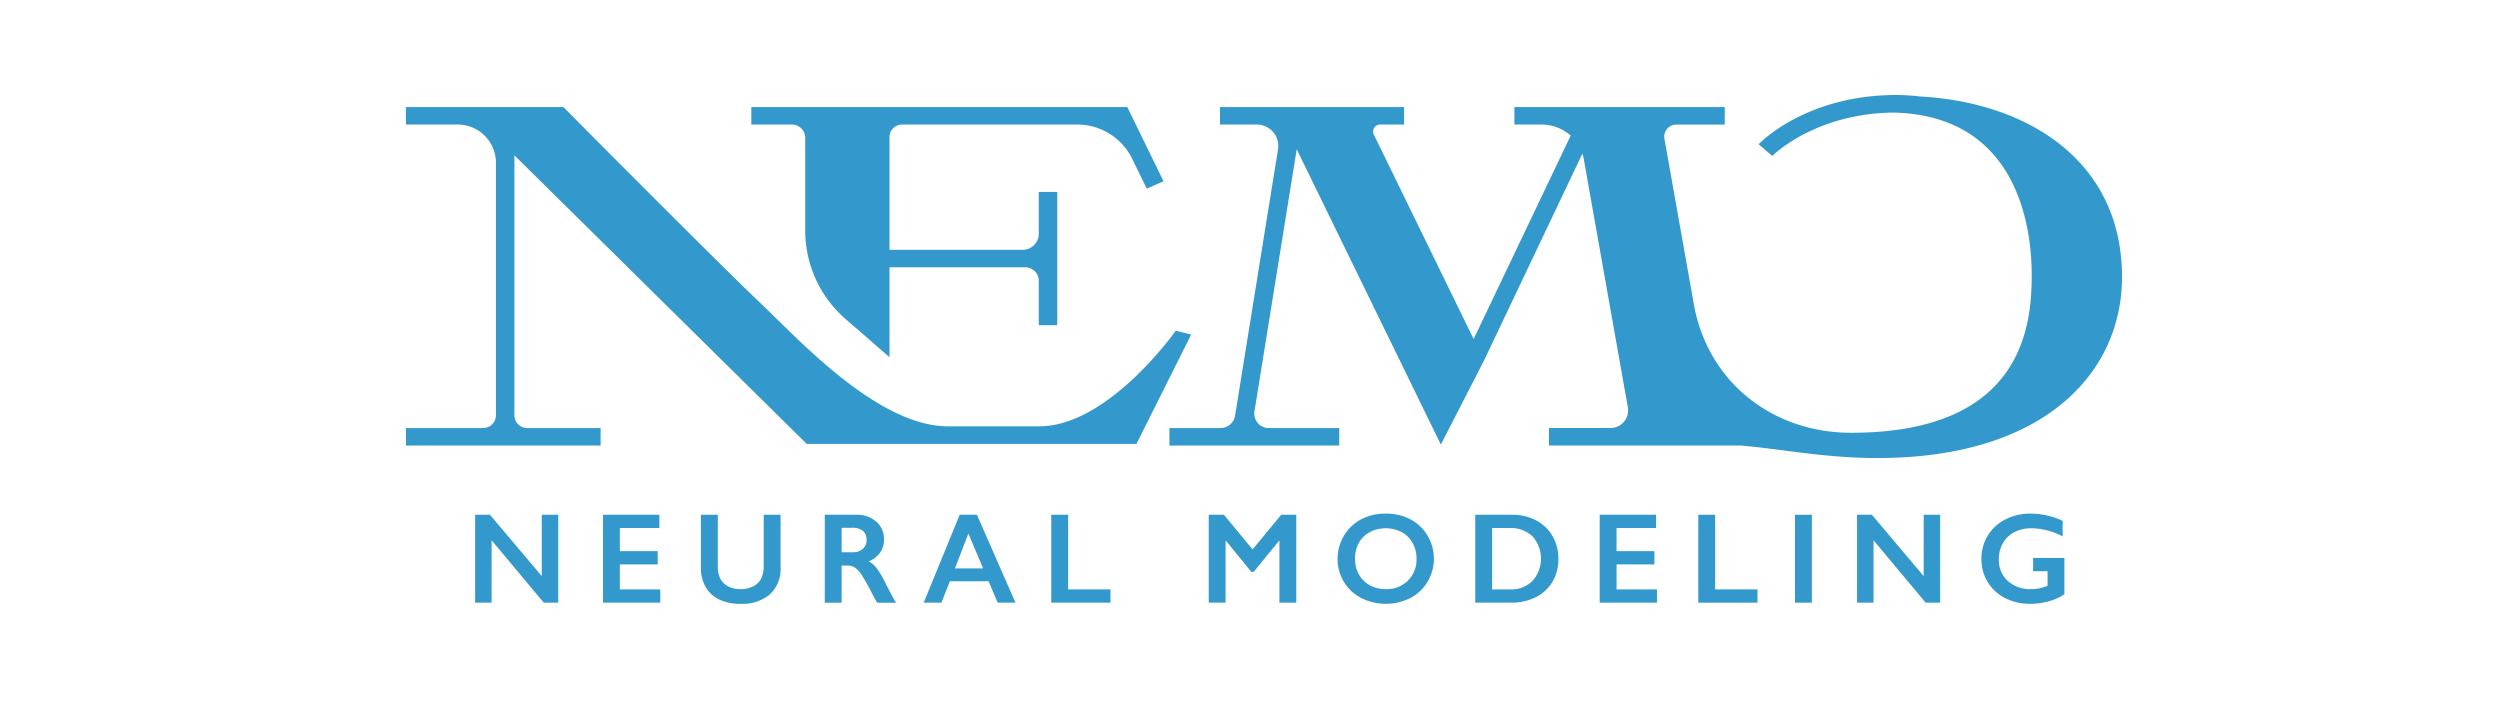 <svg xmlns="http://www.w3.org/2000/svg" viewBox="0 0 236 68">
  <defs>
    <style>
      .cls-1 {
        fill: #39c;
      }
    </style>
  </defs>
  <g id="Layer_4" data-name="Layer 4">
    <g>
      <g>
        <path class="cls-1" d="M110.995,31.213s-6.342,9.032-12.9,9.032H89.497c-6.674,0-14.174-8.289-17.841-11.755S53.185,10.109,53.185,10.109H38.319v1.649h4.787a3.614,3.614,0,0,1,3.711,3.508V39.234a1.208,1.208,0,0,1-1.241,1.173H38.319V42.056H56.697V40.407H49.802a1.208,1.208,0,0,1-1.241-1.173V14.667L76.16,41.91h31.119l5.165-10.324Z"/>
        <path class="cls-1" d="M76.014,12.983v8.841a11.079,11.079,0,0,0,3.884,8.36L83.969,33.72V25.233H96.75a1.275,1.275,0,0,1,1.31,1.238v4.23H99.804V18.116H98.059v3.991a1.521,1.521,0,0,1-1.562,1.476H83.969V12.905a1.181,1.181,0,0,1,1.213-1.147h16.45a5.762,5.762,0,0,1,5.205,3.149l1.414,2.897,1.585-.691-3.419-7.004H70.924v1.649h3.793A1.262,1.262,0,0,1,76.014,12.983Z"/>
        <path class="cls-1" d="M181.232,9.106a18.978,18.978,0,0,0-2.226-.138c-8.459,0-12.812,4.458-12.993,4.647l1.293,1.107c.04-.041,3.958-3.994,11.416-4.095,11.584.251,13.071,10.534,13.071,15.328,0,4.7-.765,14.899-17.056,14.899-7.317,0-13.518-4.694-14.848-12.184l2.086,11.738h0l-4.859-27.348a1.137,1.137,0,0,1,1.164-1.3h4.536V10.109H142.959v1.649h2.56a4.136,4.136,0,0,1,2.754,1.044l-9.162,19.205-9.43-19.32a.658.658,0,0,1,.629-.929h2.234V10.109H115.165v1.649h3.413a2.025,2.025,0,0,1,2.076,2.284l-4.068,25.23a1.391,1.391,0,0,1-1.397,1.135h-4.796V42.056h16.03V40.407h-6.61a1.363,1.363,0,0,1-1.397-1.537L122.41,14.09l13.606,27.878,4.078-7.944,9.281-19.514a3.608,3.608,0,0,1,.118.426l4.185,23.558a1.671,1.671,0,0,1-1.711,1.912h-5.746V42.056h18.009c3.705.28,7.876,1.183,13.002,1.183,15.763,0,23.086-8.054,23.086-17.09C200.319,15.091,191.269,9.645,181.232,9.106Z"/>
      </g>
      <g>
        <path class="cls-1" d="M46.25,48.592l4.893,5.794V48.592h1.556v8.301H51.331l-4.922-5.889v5.889H44.853V48.592Z"/>
        <path class="cls-1" d="M62.247,48.592v1.254H58.515v2.18h3.573V53.28H58.515v2.359H62.33v1.254h-5.406V48.592Z"/>
        <path class="cls-1" d="M67.762,48.592v4.831a2.655,2.655,0,0,0,.221,1.182,1.739,1.739,0,0,0,.722.725,2.321,2.321,0,0,0,1.167.285,2.622,2.622,0,0,0,1.241-.27,1.698,1.698,0,0,0,.746-.737,2.915,2.915,0,0,0,.235-1.292V48.592h1.592v4.932A3.293,3.293,0,0,1,72.69,56.1a4.056,4.056,0,0,1-2.818.9,4.477,4.477,0,0,1-1.983-.41,2.896,2.896,0,0,1-1.282-1.186,3.612,3.612,0,0,1-.442-1.821V48.592Z"/>
        <path class="cls-1" d="M80.824,48.592a2.747,2.747,0,0,1,1.892.648,2.149,2.149,0,0,1,.731,1.688,2.116,2.116,0,0,1-.363,1.233,2.399,2.399,0,0,1-1.075.829,2.391,2.391,0,0,1,.701.583,7.483,7.483,0,0,1,.761,1.242q.754,1.51,1.12,2.08H82.816q-.183-.273-.496-.874a19.085,19.085,0,0,0-1.002-1.786,2.4,2.4,0,0,0-.613-.653,1.207,1.207,0,0,0-.678-.193H79.45v3.506H77.859V48.592Zm-.36,3.542a1.434,1.434,0,0,0,.982-.315,1.09,1.09,0,0,0,.356-.862,1.025,1.025,0,0,0-.353-.853,1.584,1.584,0,0,0-1.008-.282H79.45v2.312Z"/>
        <path class="cls-1" d="M92.222,48.592l3.638,8.301H94.18l-.855-2.02h-3.66l-.796,2.02H87.199l3.396-8.301Zm-2.075,5.063h2.659l-1.391-3.286Z"/>
        <path class="cls-1" d="M100.833,48.592v7.047h3.997v1.254H99.241V48.592Z"/>
        <path class="cls-1" d="M115.536,48.592l2.706,3.274,2.705-3.274h1.421v8.301h-1.592V51.064H120.73l-2.382,2.923h-.224l-2.381-2.923h-.048v5.829H114.104V48.592Z"/>
        <path class="cls-1" d="M130.82,48.485a4.912,4.912,0,0,1,2.302.532,4.074,4.074,0,0,1,1.63,1.533,4.255,4.255,0,0,1,.015,4.356,4.096,4.096,0,0,1-1.627,1.545,5.171,5.171,0,0,1-4.657-.009,4.112,4.112,0,0,1-2.214-3.696,4.207,4.207,0,0,1,.584-2.145,4.072,4.072,0,0,1,1.61-1.56A4.873,4.873,0,0,1,130.82,48.485Zm-2.907,4.261a2.971,2.971,0,0,0,.371,1.485,2.595,2.595,0,0,0,1.034,1.022,3.079,3.079,0,0,0,1.501.362,2.849,2.849,0,0,0,2.084-.802,2.771,2.771,0,0,0,.816-2.067,3.013,3.013,0,0,0-.368-1.489,2.565,2.565,0,0,0-1.038-1.025,3.298,3.298,0,0,0-3.012.003,2.524,2.524,0,0,0-1.029,1.022A3.052,3.052,0,0,0,127.914,52.746Z"/>
        <path class="cls-1" d="M142.714,48.592a4.825,4.825,0,0,1,2.287.529,3.823,3.823,0,0,1,1.556,1.485,4.211,4.211,0,0,1,.554,2.151,4.161,4.161,0,0,1-.557,2.16,3.754,3.754,0,0,1-1.584,1.459,5.155,5.155,0,0,1-2.352.517h-3.354V48.592Zm-.165,7.047a2.863,2.863,0,0,0,2.119-.799,3.171,3.171,0,0,0-.006-4.216,2.984,2.984,0,0,0-2.166-.778h-1.639v5.793Z"/>
        <path class="cls-1" d="M156.335,48.592v1.254h-3.732v2.18h3.573V53.28h-3.573v2.359h3.815v1.254h-5.406V48.592Z"/>
        <path class="cls-1" d="M161.91,48.592v7.047h3.997v1.254h-5.588V48.592Z"/>
        <path class="cls-1" d="M171.04,48.592v8.301h-1.592V48.592Z"/>
        <path class="cls-1" d="M176.702,48.592l4.893,5.794V48.592h1.556v8.301h-1.368l-4.922-5.889v5.889H175.305V48.592Z"/>
        <path class="cls-1" d="M191.697,48.485a7.209,7.209,0,0,1,3.018.683v1.468a6.432,6.432,0,0,0-2.947-.767,3.443,3.443,0,0,0-1.603.362,2.593,2.593,0,0,0-1.088,1.043,3.023,3.023,0,0,0-.386,1.518,2.655,2.655,0,0,0,.84,2.047,3.134,3.134,0,0,0,2.214.776,3.84,3.84,0,0,0,.722-.066,4.842,4.842,0,0,0,.823-.25V53.922h-1.362v-1.254H194.88v3.423a4.762,4.762,0,0,1-1.459.668A6.471,6.471,0,0,1,191.65,57a5.115,5.115,0,0,1-2.361-.54,4.031,4.031,0,0,1-1.65-1.516,4.101,4.101,0,0,1-.593-2.175,4.162,4.162,0,0,1,.599-2.204,4.073,4.073,0,0,1,1.668-1.533A5.165,5.165,0,0,1,191.697,48.485Z"/>
      </g>
    </g>
  </g>
</svg>
